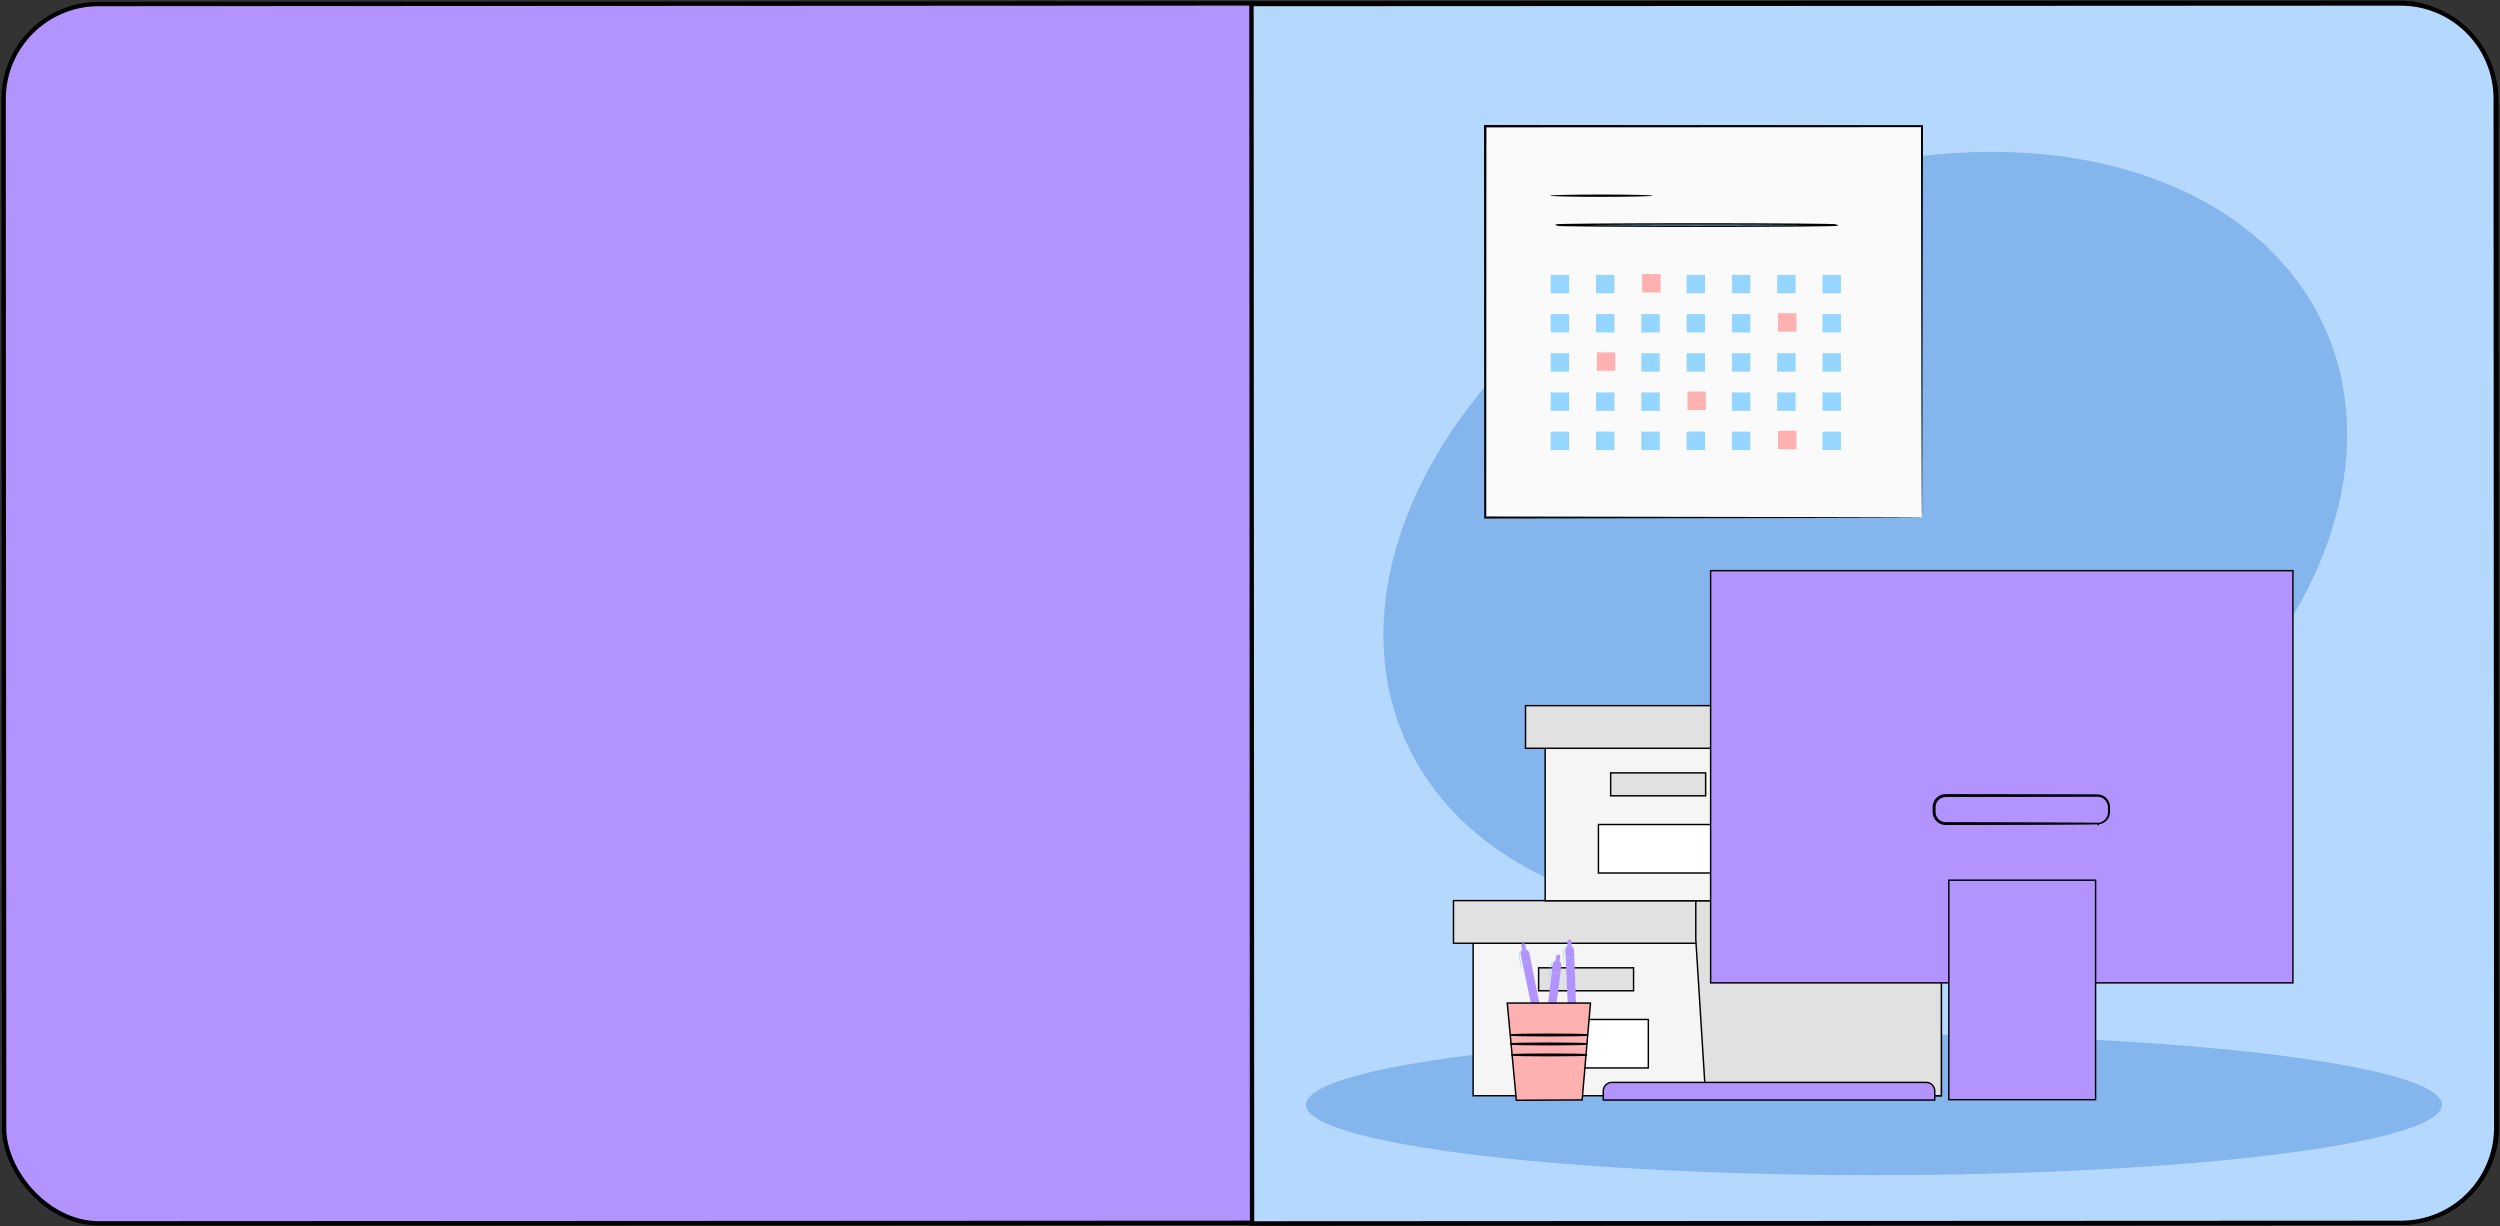 <svg width="1721" height="844" viewBox="0 0 1721 844" fill="none" xmlns="http://www.w3.org/2000/svg">
<rect x="0" y="0" width="1721" height="844" fill="#333333" stroke="none"/>
<rect x="2.449" y="2.792" width="1716.02" height="839.419" rx="65.5" transform="rotate(-0.029 2.449 2.792)" fill="#B394FF" stroke="black" stroke-width="3"/>
<path d="M1652.51 2.396C1688.69 2.378 1718.03 31.689 1718.04 67.863L1718.4 776.282C1718.41 812.457 1689.1 841.797 1652.93 841.815L861.919 842.209L861.501 2.79L1652.51 2.396Z" fill="#B5D8FF" stroke="black" stroke-width="3"/>
<ellipse cx="1284.06" cy="367.976" rx="346.868" ry="243.159" transform="rotate(-24.199 1284.06 367.976)" fill="#84B5EC"/>
<ellipse cx="1290" cy="760.5" rx="391" ry="48.5" fill="#84B5EC"/>
<g clip-path="url(#clip0_588_1474)">
<path d="M1014.09 649.322V754.306H1167.38H1336.43V649.322H1014.09Z" fill="#F5F5F5" stroke="black" stroke-miterlimit="10"/>
<path d="M1000.57 619.965V649.322H1347.71V619.965H1167.38H1000.57Z" fill="#E1E1E1" stroke="black" stroke-miterlimit="10"/>
<path d="M1174.14 754.306H1336.43V649.322H1347.71V619.965H1167.38V646.604L1174.14 754.306Z" fill="#E1E1E1" stroke="black" stroke-miterlimit="10"/>
<path d="M1124.55 666.248H1059.18V682.05H1124.55V666.248Z" fill="#E1E1E1" stroke="black" stroke-miterlimit="10"/>
<path d="M1134.71 701.808H1050.76V735.178H1134.71V701.808Z" fill="white" stroke="black" stroke-miterlimit="10"/>
<path d="M1063.69 515.119V620.103H1216.97H1386.03V515.119H1063.69Z" fill="#F5F5F5" stroke="black" stroke-miterlimit="10"/>
<path d="M1050.17 485.763V515.119H1397.3V485.763H1216.97H1050.17Z" fill="#E1E1E1" stroke="black" stroke-miterlimit="10"/>
<path d="M1223.73 620.103H1386.03V515.119H1397.3V485.763H1216.97V512.401L1223.73 620.103Z" fill="#E1E1E1" stroke="black" stroke-miterlimit="10"/>
<path d="M1174.15 532.045H1108.77V547.847H1174.15V532.045Z" fill="#E1E1E1" stroke="black" stroke-miterlimit="10"/>
<path d="M1184.3 567.605H1100.36V600.976H1184.3V567.605Z" fill="white" stroke="black" stroke-miterlimit="10"/>
<path d="M1063.17 723.217C1063.21 723.562 1063.27 723.906 1063.36 724.238C1063.38 724.341 1063.46 724.467 1063.56 724.433C1063.64 724.399 1063.66 724.284 1063.64 724.204C1063.6 723.86 1063.55 723.516 1063.51 723.16" fill="#94D6FF"/>
<path d="M1046.83 657.131C1048.31 664.31 1059.32 716.475 1059.32 716.475L1064.73 715.317L1052.7 655.95C1052.39 654.39 1050.92 653.347 1049.36 653.553C1047.64 653.783 1046.47 655.434 1046.83 657.131Z" fill="#B394FF"/>
<path d="M1047.88 654.861L1047.25 650.962C1047.12 650.205 1047.63 649.471 1048.38 649.322C1049.18 649.161 1049.95 649.7 1050.08 650.514L1050.66 654.299L1047.88 654.861Z" fill="#B394FF"/>
<path d="M1053.79 661.432C1053.8 661.546 1052.55 661.81 1050.98 662.028C1049.41 662.246 1048.13 662.326 1048.12 662.211C1048.11 662.097 1049.36 661.833 1050.92 661.615C1052.49 661.397 1053.77 661.317 1053.79 661.432Z" fill="#94D6FF"/>
<path d="M1048.14 668.828C1048.14 668.828 1047.75 667.876 1047.31 666.271C1046.86 664.665 1046.32 662.429 1045.88 659.929C1045.65 658.691 1045.43 657.441 1045.74 656.305C1046.04 655.182 1046.79 654.367 1047.54 653.943C1048.29 653.507 1049 653.427 1049.47 653.439C1049.95 653.45 1050.19 653.542 1050.19 653.565C1050.19 653.599 1049.93 653.565 1049.48 653.599C1049.04 653.633 1048.37 653.76 1047.7 654.195C1047.03 654.62 1046.37 655.388 1046.12 656.409C1045.85 657.429 1046.07 658.622 1046.3 659.86C1046.75 662.349 1047.24 664.585 1047.6 666.202C1047.97 667.819 1048.21 668.816 1048.15 668.839L1048.14 668.828Z" fill="#94D6FF"/>
<path d="M1059.32 716.463C1059.32 716.463 1062.26 723.653 1063.37 723.424C1064.63 723.172 1064.73 715.305 1064.73 715.305L1059.32 716.463Z" fill="#B394FF"/>
<path d="M1064.54 715.534C1064.54 715.534 1063.32 715.42 1061.86 715.683C1060.39 715.924 1059.31 716.498 1059.28 716.452C1059.28 716.44 1059.53 716.268 1059.98 716.073C1060.43 715.878 1061.08 715.66 1061.82 715.523C1062.57 715.397 1063.25 715.385 1063.75 715.42C1064.24 715.454 1064.54 715.523 1064.54 715.534Z" fill="#94D6FF"/>
<path d="M1063.17 731.841C1063.09 732.173 1063.05 732.517 1063.03 732.861C1063.03 732.965 1063.05 733.114 1063.16 733.114C1063.25 733.114 1063.29 732.999 1063.31 732.919C1063.38 732.575 1063.45 732.231 1063.52 731.887" fill="#94D6FF"/>
<path d="M1068.9 664C1068.01 671.282 1061.67 724.215 1061.67 724.215L1067.18 724.857L1074.84 664.768C1075.05 663.197 1074.01 661.729 1072.45 661.431C1070.74 661.099 1069.12 662.28 1068.9 664.011V664Z" fill="#B394FF"/>
<path d="M1070.63 662.188L1071.28 658.289C1071.41 657.532 1072.12 657.005 1072.88 657.108C1073.68 657.211 1074.25 657.98 1074.1 658.771L1073.43 662.544L1070.62 662.188H1070.63Z" fill="#B394FF"/>
<path d="M1074.11 670.318C1074.09 670.433 1072.81 670.284 1071.26 669.986C1069.7 669.688 1068.46 669.355 1068.49 669.24C1068.51 669.126 1069.78 669.275 1071.34 669.573C1072.88 669.871 1074.13 670.204 1074.11 670.318Z" fill="#94D6FF"/>
<path d="M1066.39 675.502C1066.39 675.502 1066.32 674.469 1066.43 672.807C1066.52 671.144 1066.74 668.862 1067.11 666.351C1067.3 665.112 1067.49 663.851 1068.14 662.876C1068.78 661.901 1069.77 661.374 1070.6 661.213C1071.45 661.041 1072.16 661.202 1072.6 661.362C1073.04 661.534 1073.25 661.695 1073.24 661.718C1073.23 661.752 1072.99 661.637 1072.55 661.523C1072.12 661.42 1071.44 661.316 1070.67 661.523C1069.91 661.706 1069.04 662.222 1068.48 663.105C1067.9 663.988 1067.72 665.181 1067.54 666.431C1067.16 668.931 1066.91 671.201 1066.74 672.853C1066.56 674.504 1066.47 675.525 1066.4 675.525L1066.39 675.502Z" fill="#94D6FF"/>
<path d="M1061.67 724.204C1061.67 724.204 1062.16 731.956 1063.28 732.105C1064.56 732.265 1067.18 724.857 1067.18 724.857L1061.67 724.215V724.204Z" fill="#B394FF"/>
<path d="M1066.93 725.006C1066.93 725.006 1065.82 724.502 1064.34 724.284C1062.88 724.043 1061.66 724.226 1061.66 724.181C1061.66 724.158 1061.96 724.089 1062.45 724.054C1062.95 724.009 1063.63 724.02 1064.38 724.135C1065.12 724.249 1065.77 724.467 1066.23 724.651C1066.69 724.846 1066.95 725.006 1066.94 725.018L1066.93 725.006Z" fill="#94D6FF"/>
<path d="M1082.98 722.025C1082.96 722.369 1082.97 722.713 1083 723.057C1083.02 723.161 1083.07 723.298 1083.18 723.287C1083.27 723.275 1083.29 723.161 1083.29 723.069C1083.29 722.725 1083.31 722.369 1083.32 722.025" fill="#94D6FF"/>
<path d="M1077.57 654.149C1077.87 661.477 1080.26 714.732 1080.26 714.732L1085.79 714.468L1083.54 653.932C1083.5 652.349 1082.21 651.076 1080.63 651.03C1078.89 650.984 1077.49 652.418 1077.55 654.149H1077.57Z" fill="#B394FF"/>
<path d="M1078.97 652.086V648.129C1078.99 647.361 1079.6 646.73 1080.37 646.696C1081.18 646.673 1081.85 647.327 1081.85 648.141L1081.81 651.971L1078.99 652.074L1078.97 652.086Z" fill="#B394FF"/>
<path d="M1083.73 659.528C1083.73 659.643 1082.44 659.7 1080.86 659.666C1079.28 659.62 1078 659.494 1078.01 659.379C1078.01 659.264 1079.29 659.207 1080.87 659.241C1082.45 659.287 1083.74 659.413 1083.73 659.528Z" fill="#94D6FF"/>
<path d="M1076.97 665.915C1076.97 665.915 1076.74 664.906 1076.56 663.255C1076.39 661.604 1076.21 659.31 1076.18 656.776C1076.16 655.526 1076.15 654.242 1076.63 653.175C1077.11 652.109 1077.98 651.432 1078.78 651.134C1079.59 650.824 1080.31 650.87 1080.77 650.95C1081.24 651.042 1081.47 651.168 1081.46 651.191C1081.46 651.226 1081.19 651.145 1080.75 651.111C1080.3 651.077 1079.63 651.088 1078.89 651.409C1078.17 651.719 1077.39 652.372 1076.98 653.336C1076.56 654.299 1076.57 655.514 1076.6 656.776C1076.64 659.299 1076.76 661.592 1076.86 663.243C1076.96 664.895 1077.03 665.927 1076.97 665.927V665.915Z" fill="#94D6FF"/>
<path d="M1080.26 714.732C1080.26 714.732 1082 722.301 1083.12 722.255C1084.41 722.209 1085.79 714.468 1085.79 714.468L1080.26 714.732Z" fill="#B394FF"/>
<path d="M1085.57 714.663C1085.57 714.663 1084.39 714.354 1082.9 714.365C1081.41 714.365 1080.24 714.755 1080.23 714.698C1080.23 714.675 1080.51 714.56 1080.99 714.445C1081.47 714.319 1082.15 714.216 1082.9 714.205C1083.66 714.205 1084.33 714.296 1084.81 714.411C1085.29 714.526 1085.58 714.64 1085.57 714.663Z" fill="#94D6FF"/>
<path d="M1043.84 757.425L1037.59 690.513H1094.88L1089.16 757.184L1043.84 757.425Z" fill="#FFB0B0" stroke="black" stroke-miterlimit="10"/>
<path d="M1093.09 712.496C1093.09 712.782 1081.15 713.012 1066.41 713.012C1051.68 713.012 1039.74 712.782 1039.74 712.496C1039.74 712.209 1051.68 711.979 1066.41 711.979C1081.15 711.979 1093.09 712.209 1093.09 712.496Z" fill="#94D6FF" stroke="black" stroke-miterlimit="10"/>
<path d="M1092.4 718.654C1092.4 718.94 1080.61 719.17 1066.07 719.17C1051.53 719.17 1039.74 718.94 1039.74 718.654C1039.74 718.367 1051.53 718.138 1066.07 718.138C1080.61 718.138 1092.4 718.367 1092.4 718.654Z" fill="#94D6FF" stroke="black" stroke-miterlimit="10"/>
<path d="M1092.4 726.199C1092.4 726.486 1080.77 726.715 1066.41 726.715C1052.06 726.715 1040.43 726.486 1040.43 726.199C1040.43 725.912 1052.06 725.683 1066.41 725.683C1080.77 725.683 1092.4 725.912 1092.4 726.199Z" fill="#94D6FF" stroke="black" stroke-miterlimit="10"/>
<path d="M1109.54 745.132H1326.04C1329.26 745.132 1331.88 747.758 1331.88 750.98V757.287H1103.7V750.98C1103.7 747.758 1106.32 745.132 1109.54 745.132Z" fill="#B394FF" stroke="black" stroke-miterlimit="10"/>
<path d="M1578.43 392.865H1177.59V676.603H1578.43V392.865Z" fill="#B394FF" stroke="black" stroke-miterlimit="10"/>
<path d="M1442.6 605.918H1341.58V757.024H1442.6V605.918Z" fill="#B394FF" stroke="black" stroke-miterlimit="10"/>
<path d="M1443.88 566.986C1443.87 566.906 1444.84 567.032 1446.49 566.424C1448.07 565.862 1450.52 564.245 1451.38 561C1451.6 560.197 1451.66 559.349 1451.63 558.408C1451.63 557.48 1451.61 556.493 1451.6 555.473C1451.56 553.489 1450.66 551.345 1448.9 549.831C1448.03 549.074 1446.94 548.512 1445.76 548.214C1444.58 547.893 1443.27 548.008 1441.91 547.996C1439.2 548.008 1436.34 548.019 1433.34 548.031C1409.24 548.065 1376.06 548.122 1339.41 548.18C1337.26 548.18 1335.15 549.154 1333.77 550.76C1332.32 552.388 1331.8 554.487 1331.94 556.711C1331.96 557.824 1331.89 558.982 1332 559.98C1332.14 561.012 1332.5 561.998 1333.03 562.881C1334.11 564.647 1335.92 565.92 1337.91 566.31C1338.88 566.527 1339.94 566.447 1341.03 566.459C1342.1 566.459 1343.17 566.459 1344.22 566.459C1346.34 566.459 1348.44 566.459 1350.53 566.459C1354.68 566.459 1358.76 566.47 1362.73 566.482C1378.61 566.527 1392.92 566.562 1404.97 566.596C1416.94 566.665 1426.65 566.722 1433.44 566.757C1436.75 566.803 1439.35 566.826 1441.18 566.849C1442.02 566.871 1442.69 566.883 1443.19 566.894C1443.65 566.917 1443.88 566.929 1443.88 566.952C1443.88 566.975 1443.65 566.986 1443.19 567.009C1442.69 567.02 1442.03 567.043 1441.18 567.055C1439.35 567.078 1436.75 567.112 1433.44 567.147C1426.65 567.181 1416.94 567.238 1404.97 567.307C1392.92 567.342 1378.62 567.376 1362.73 567.422C1358.76 567.422 1354.68 567.422 1350.53 567.445C1348.44 567.445 1346.35 567.445 1344.22 567.445C1343.16 567.445 1342.09 567.445 1341.03 567.445C1339.98 567.422 1338.86 567.525 1337.71 567.284C1335.44 566.837 1333.39 565.404 1332.16 563.397C1331.55 562.399 1331.15 561.264 1330.98 560.094C1330.85 558.89 1330.92 557.812 1330.89 556.688C1330.73 554.464 1331.33 551.849 1332.97 550.072C1334.53 548.237 1336.94 547.125 1339.38 547.136C1376.02 547.193 1409.21 547.251 1433.3 547.285C1436.3 547.297 1439.16 547.308 1441.88 547.32C1443.21 547.342 1444.57 547.239 1445.87 547.595C1447.16 547.927 1448.32 548.547 1449.24 549.372C1451.12 551.012 1452.04 553.328 1452.06 555.438C1452.06 556.459 1452.06 557.445 1452.04 558.386C1452.06 559.314 1451.99 560.255 1451.74 561.08C1450.76 564.475 1448.16 566.08 1446.53 566.596C1445.68 566.883 1444.99 566.952 1444.53 566.975C1444.08 566.975 1443.85 566.975 1443.85 566.952L1443.88 566.986Z" stroke="black" stroke-miterlimit="10"/>
<path d="M1323.1 86.835H1022.41V356.284H1323.1V86.835Z" fill="#FAFAFA"/>
<path d="M1323.09 356.285C1323.09 356.285 1323.03 354.553 1323 351.285C1322.98 347.971 1322.96 343.143 1322.92 336.848C1322.88 324.188 1322.82 305.702 1322.74 282.148C1322.65 235.063 1322.52 167.807 1322.38 86.847L1323.09 87.558C1236.49 87.593 1133.15 87.639 1022.43 87.684H1022.41L1023.24 86.847C1023.21 184.871 1023.17 277.114 1023.14 356.296L1022.41 355.563C1112.1 355.712 1187.18 355.849 1239.88 355.941C1266.24 356.021 1287 356.09 1301.22 356.136C1308.29 356.17 1313.74 356.205 1317.46 356.228C1319.28 356.251 1320.67 356.262 1321.65 356.273C1322.6 356.285 1323.1 356.319 1323.1 356.319C1323.1 356.319 1322.65 356.342 1321.73 356.365C1320.77 356.365 1319.41 356.388 1317.62 356.411C1313.94 356.434 1308.55 356.457 1301.53 356.503C1287.34 356.549 1266.64 356.618 1240.36 356.698C1187.54 356.79 1112.3 356.916 1022.42 357.076H1021.68V356.331C1021.65 277.16 1021.62 184.916 1021.58 86.882V86.045H1022.42H1022.44C1133.16 86.091 1236.5 86.136 1323.1 86.171H1323.81V86.882C1323.66 168.025 1323.53 235.453 1323.44 282.641C1323.36 306.127 1323.3 324.566 1323.26 337.18C1323.22 343.419 1323.19 348.2 1323.18 351.48C1323.15 354.702 1323.1 356.331 1323.1 356.331L1323.09 356.285Z" fill="#94D6FF"/>
<path d="M1323.09 356.284C1323.09 356.284 1323.04 354.553 1323.01 351.285C1322.98 347.982 1322.96 343.143 1322.93 336.847C1322.88 324.199 1322.82 305.702 1322.75 282.148C1322.67 235.074 1322.55 167.795 1322.4 86.835L1323.09 87.523C1236.49 87.558 1133.15 87.604 1022.43 87.65H1022.41L1023.21 86.847C1023.17 184.87 1023.14 277.114 1023.12 356.296L1022.41 355.585C1112.11 355.734 1187.19 355.86 1239.89 355.94C1266.25 356.021 1287.01 356.09 1301.23 356.124C1308.31 356.158 1313.75 356.193 1317.46 356.204C1319.28 356.227 1320.67 356.239 1321.65 356.25C1322.59 356.262 1323.1 356.296 1323.1 356.296C1323.1 356.296 1322.65 356.319 1321.73 356.342C1320.77 356.342 1319.41 356.365 1317.62 356.376C1313.94 356.399 1308.55 356.422 1301.53 356.456C1287.35 356.502 1266.64 356.56 1240.35 356.64C1187.53 356.732 1112.3 356.846 1022.42 356.995H1021.71V356.284C1021.68 277.114 1021.65 184.87 1021.62 86.835V86.033H1022.42H1022.44C1133.16 86.079 1236.5 86.124 1323.1 86.159H1323.78V86.847C1323.64 167.99 1323.52 235.407 1323.43 282.595C1323.35 306.08 1323.29 324.52 1323.26 337.134C1323.22 343.372 1323.2 348.166 1323.18 351.445C1323.15 354.668 1323.1 356.296 1323.1 356.296L1323.09 356.284Z" fill="black"/>
<path d="M1137.69 134.712C1137.69 135.159 1121.87 135.514 1102.35 135.514C1082.83 135.514 1067 135.159 1067 134.712C1067 134.264 1082.82 133.909 1102.35 133.909C1121.88 133.909 1137.69 134.264 1137.69 134.712Z" fill="black"/>
<path d="M1265.1 154.94C1265.1 155.387 1221.61 155.743 1168 155.743C1114.39 155.743 1070.89 155.387 1070.89 154.94C1070.89 154.493 1114.36 154.137 1168 154.137C1221.64 154.137 1265.1 154.493 1265.1 154.94Z" fill="#94D6FF" stroke="black" stroke-miterlimit="10"/>
<path d="M1080.18 189.216H1067.51V201.899H1080.18V189.216Z" fill="#94D6FF"/>
<path d="M1111.36 189.216H1098.7V201.899H1111.36V189.216Z" fill="#94D6FF"/>
<path d="M1143.12 188.643H1130.46V201.326H1143.12V188.643Z" fill="#FFB0B0"/>
<path d="M1173.72 189.216H1161.06V201.899H1173.72V189.216Z" fill="#94D6FF"/>
<path d="M1204.91 189.216H1192.25V201.899H1204.91V189.216Z" fill="#94D6FF"/>
<path d="M1236.1 189.216H1223.43V201.899H1236.1V189.216Z" fill="#94D6FF"/>
<path d="M1267.27 189.216H1254.61V201.899H1267.27V189.216Z" fill="#94D6FF"/>
<path d="M1080.18 216.188H1067.51V228.87H1080.18V216.188Z" fill="#94D6FF"/>
<path d="M1111.36 216.188H1098.7V228.87H1111.36V216.188Z" fill="#94D6FF"/>
<path d="M1142.55 216.188H1129.89V228.87H1142.55V216.188Z" fill="#94D6FF"/>
<path d="M1173.72 216.188H1161.06V228.87H1173.72V216.188Z" fill="#94D6FF"/>
<path d="M1204.91 216.188H1192.25V228.87H1204.91V216.188Z" fill="#94D6FF"/>
<path d="M1236.67 215.614H1224.01V228.297H1236.67V215.614Z" fill="#FFB0B0"/>
<path d="M1267.27 216.188H1254.61V228.87H1267.27V216.188Z" fill="#94D6FF"/>
<path d="M1080.18 243.159H1067.51V255.842H1080.18V243.159Z" fill="#94D6FF"/>
<path d="M1111.93 242.585H1099.27V255.268H1111.93V242.585Z" fill="#FFB0B0"/>
<path d="M1142.55 243.159H1129.89V255.842H1142.55V243.159Z" fill="#94D6FF"/>
<path d="M1173.72 243.159H1161.06V255.842H1173.72V243.159Z" fill="#94D6FF"/>
<path d="M1204.91 243.159H1192.25V255.842H1204.91V243.159Z" fill="#94D6FF"/>
<path d="M1236.1 243.159H1223.43V255.842H1236.1V243.159Z" fill="#94D6FF"/>
<path d="M1267.27 243.159H1254.61V255.842H1267.27V243.159Z" fill="#94D6FF"/>
<path d="M1080.18 270.142H1067.51V282.825H1080.18V270.142Z" fill="#94D6FF"/>
<path d="M1111.36 270.142H1098.7V282.825H1111.36V270.142Z" fill="#94D6FF"/>
<path d="M1142.55 270.142H1129.89V282.825H1142.55V270.142Z" fill="#94D6FF"/>
<path d="M1174.31 269.568H1161.65V282.251H1174.31V269.568Z" fill="#FFB0B0"/>
<path d="M1204.91 270.142H1192.25V282.825H1204.91V270.142Z" fill="#94D6FF"/>
<path d="M1236.1 270.142H1223.43V282.825H1236.1V270.142Z" fill="#94D6FF"/>
<path d="M1267.27 270.142H1254.61V282.825H1267.27V270.142Z" fill="#94D6FF"/>
<path d="M1080.18 297.113H1067.51V309.796H1080.18V297.113Z" fill="#94D6FF"/>
<path d="M1111.36 297.113H1098.7V309.796H1111.36V297.113Z" fill="#94D6FF"/>
<path d="M1142.55 297.113H1129.89V309.796H1142.55V297.113Z" fill="#94D6FF"/>
<path d="M1173.72 297.113H1161.06V309.796H1173.72V297.113Z" fill="#94D6FF"/>
<path d="M1204.91 297.113H1192.25V309.796H1204.91V297.113Z" fill="#94D6FF"/>
<path d="M1236.67 296.54H1224.01V309.222H1236.67V296.54Z" fill="#FFB0B0"/>
<path d="M1267.27 297.113H1254.61V309.796H1267.27V297.113Z" fill="#94D6FF"/>
</g>
<defs>
<clipPath id="clip0_588_1474">
<rect width="579" height="672" fill="white" transform="translate(1000 85.998)"/>
</clipPath>
</defs>
</svg>
